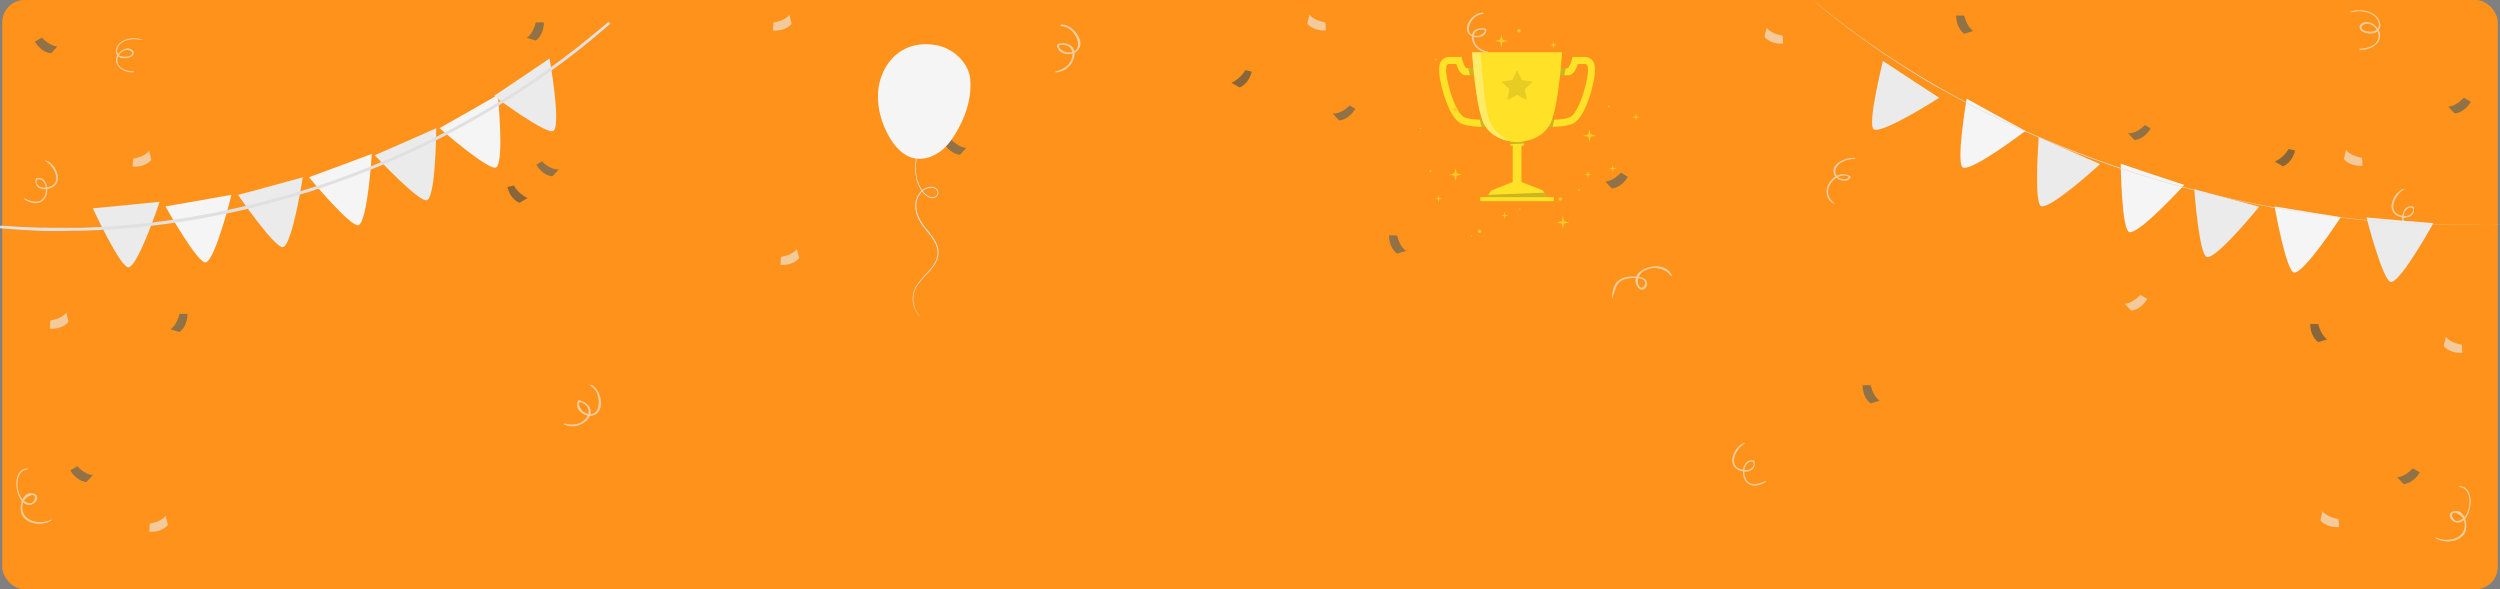 <svg xmlns="http://www.w3.org/2000/svg" width="1120" height="264" viewBox="0 0 1120 264">
  <rect x="0" y="0" width="1120" height="264" fill="#808080" stroke="none"/>
  <g id="Group_380" data-name="Group 380" transform="translate(-279 -137)">
    <rect id="Rectangle_1228" data-name="Rectangle 1228" width="1118" height="264" rx="10" transform="translate(280 137)" fill="#ff921a"/>
    <g id="Group_131" data-name="Group 131" transform="translate(915.172 150.036)">
      <g id="freepik--Characters--inject-14" transform="translate(8.544 10.368)">
        <path id="Path_1770" data-name="Path 1770" d="M213.285,155.926c1.6,0,2.745-.075,2.848-.082l-.22-3.156c-.069,0-7.315.473-11.041-1.029-2.964-1.208-6.237-9.545-7.685-16.908-.919-4.666-.419-6.134-.034-6.6.082-.1.3-.364,1.139-.364h2.889c.837,2.518,2.175,5.05,4.193,5.05H211.2v-3.15h-5.592a11.993,11.993,0,0,1-1.729-3.9l-.322-1.153h-5.263a4.371,4.371,0,0,0-3.582,1.523c-1.372,1.654-1.558,4.494-.624,9.215a59.735,59.735,0,0,0,3.342,11.1c1.9,4.474,4.007,7.212,6.258,8.124C206.457,155.714,210.554,155.926,213.285,155.926Z" transform="translate(-193.506 -122.523)" fill="#ffe227"/>
        <path id="Path_1771" data-name="Path 1771" d="M212.55,131.98h4.632v3.163h-3.918Z" transform="translate(-199.482 -124.83)" opacity="0.2"/>
        <path id="Path_1772" data-name="Path 1772" d="M224.484,168.683c-.124,0-1.249.082-2.848.082h-.83l-.686-3.17c2.3.069,4.117-.048,4.172-.055Z" transform="translate(-201.858 -135.362)" opacity="0.2"/>
        <path id="Path_1773" data-name="Path 1773" d="M265.208,155.927c-1.6,0-2.745-.075-2.848-.082l.213-3.156c.075,0,7.322.473,11.041-1.029,2.971-1.208,6.237-9.545,7.692-16.908.913-4.666.412-6.134,0-6.6-.082-.1-.3-.364-1.139-.364h-2.889c-.837,2.518-2.182,5.05-4.193,5.05h-5.833v-3.15h5.592a11.974,11.974,0,0,0,1.736-3.9l.322-1.153h5.263a4.378,4.378,0,0,1,3.582,1.523c1.372,1.654,1.551,4.494.624,9.215a59.737,59.737,0,0,1-3.349,11.1c-1.894,4.474-4,7.212-6.251,8.124C272.028,155.714,267.932,155.927,265.208,155.927Z" transform="translate(-215.114 -122.523)" fill="#ffe227"/>
        <path id="Path_1774" data-name="Path 1774" d="M274.172,131.98H269.54v3.163h3.918Z" transform="translate(-217.367 -124.83)" opacity="0.2"/>
        <path id="Path_1775" data-name="Path 1775" d="M262.36,168.683c.124,0,1.249.082,2.848.082h.83l.686-3.17c-2.3.069-4.117-.048-4.172-.055Z" transform="translate(-215.114 -135.362)" opacity="0.2"/>
        <path id="Path_1776" data-name="Path 1776" d="M220.38,204.514v1.77h32.985v-1.77h-2.827l-2.1-3.019-9.6-3.822V178.94h-3.925v18.733l-9.6,3.822-2.107,3.019Z" transform="translate(-201.94 -139.567)" fill="#ffe227"/>
        <rect id="Rectangle_71" data-name="Rectangle 71" width="6.093" height="1.969" transform="translate(37.983 41.871) rotate(180)" fill="#ffe227"/>
        <path id="Path_1777" data-name="Path 1777" d="M239.98,180.966l6.093-.268v-.988H239.98Z" transform="translate(-208.09 -139.808)" opacity="0.2"/>
        <path id="Path_1778" data-name="Path 1778" d="M215,121.56s1.544,25.519,5.565,32.573,12.605,7.651,14.609,7.651,10.581-.6,14.6-7.651,5.565-32.573,5.565-32.573Z" transform="translate(-200.251 -121.56)" fill="#ffe227"/>
        <path id="Path_1779" data-name="Path 1779" d="M232.177,161.5c-3.431-.583-8.667-2.326-11.542-7.363-4.021-7.054-5.565-32.573-5.565-32.573h3.795c.522,5.359,1.544,25.828,4.453,31.784C225.829,158.552,231.737,161.345,232.177,161.5Z" transform="translate(-200.273 -121.56)" fill="#fff" opacity="0.3"/>
        <path id="Path_1780" data-name="Path 1780" d="M251.831,215.278H224.5l.755-1.084,25.156-.954Z" transform="translate(-203.232 -150.331)" opacity="0.2"/>
        <path id="Path_1781" data-name="Path 1781" d="M241.21,133.3l2.168,4.4,4.844.7-3.506,3.417.83,4.831-4.337-2.278-4.337,2.278.83-4.831L234.19,138.4l4.851-.7Z" transform="translate(-206.273 -125.244)" opacity="0.1"/>
      </g>
      <g id="freepik--Sparkles--inject-14">
        <path id="Path_1900" data-name="Path 1900" d="M275.956,232.089l-2.436.446-.542,2.566-.542-2.566L270,232.089l2.429-.6.549-2.422.556,2.422Z" transform="translate(-208.967 -145.404)" fill="#ffc727"/>
        <path id="Path_1901" data-name="Path 1901" d="M235.809,112.842l-2.429.453-.549,2.559-.542-2.559-2.429-.453,2.422-.59.549-2.422.556,2.422Z" transform="translate(-196.37 -107.511)" fill="#ffc727"/>
        <path id="Path_1902" data-name="Path 1902" d="M205.879,200.629l-2.429.446-.542,2.566-.542-2.566-2.436-.453,2.422-.59.556-2.422.549,2.422Z" transform="translate(-186.978 -135.397)" fill="#ffc727"/>
        <path id="Path_1903" data-name="Path 1903" d="M293.279,175.039l-2.429.446-.542,2.566-.549-2.566-2.429-.446,2.422-.6.556-2.422.549,2.422Z" transform="translate(-214.405 -127.271)" fill="#ffc727"/>
        <path id="Path_1904" data-name="Path 1904" d="M322.968,163.428l-1.359.254-.3,1.434L321,163.682l-1.359-.254L321,163.1l.309-1.359.309,1.359Z" transform="translate(-224.544 -124.001)" fill="#ffc727"/>
        <path id="Path_1905" data-name="Path 1905" d="M237.178,228.118l-1.359.247-.309,1.434-.3-1.434-1.359-.247,1.352-.336.309-1.352.309,1.352Z" transform="translate(-197.622 -144.576)" fill="#ffc727"/>
        <path id="Path_1906" data-name="Path 1906" d="M269.1,116.081l-1.359.254-.3,1.434-.309-1.434-1.359-.254,1.359-.329.309-1.352.309,1.352Z" transform="translate(-207.639 -108.945)" fill="#ffc727"/>
        <path id="Path_1907" data-name="Path 1907" d="M307.758,197.218l-1.359.247-.309,1.434-.3-1.434-1.359-.247,1.352-.336.309-1.352.309,1.352Z" transform="translate(-219.771 -134.726)" fill="#ffc727"/>
        <path id="Path_1908" data-name="Path 1908" d="M291.638,201.231l-1.359.254-.3,1.434-.309-1.434-1.359-.254,1.352-.329.316-1.352.309,1.352Z" transform="translate(-214.713 -136.002)" fill="#ffc727"/>
        <path id="Path_1909" data-name="Path 1909" d="M194.078,217.161l-1.359.254-.309,1.434-.3-1.434-1.359-.254,1.352-.329.309-1.352.309,1.352Z" transform="translate(-184.097 -141.139)" fill="#ffc727"/>
        <path id="Path_1910" data-name="Path 1910" d="M204.858,158.608l-1.359.254-.309,1.427-.3-1.427-1.359-.254,1.352-.329.309-1.359.309,1.359Z" transform="translate(-187.48 -122.471)" fill="#ffc727"/>
        <path id="Path_1911" data-name="Path 1911" d="M284.842,211.34a.4.4,0,1,0,.346.395A.4.4,0,0,0,284.842,211.34Z" transform="translate(-213.516 -139.734)" fill="#ffc727"/>
        <path id="Path_1912" data-name="Path 1912" d="M191.242,125.85a.4.4,0,1,0,.346.395A.4.4,0,0,0,191.242,125.85Z" transform="translate(-184.142 -112.538)" fill="#ffc727"/>
        <path id="Path_1913" data-name="Path 1913" d="M304.272,156.5a.4.4,0,1,0,.346.395A.4.4,0,0,0,304.272,156.5Z" transform="translate(-219.613 -122.332)" fill="#ffc727"/>
        <path id="Path_1914" data-name="Path 1914" d="M187.752,199a.4.4,0,1,0,.346.395A.4.4,0,0,0,187.752,199Z" transform="translate(-183.047 -135.819)" fill="#ffc727"/>
        <path id="Path_1915" data-name="Path 1915" d="M181.291,171.21a.281.281,0,1,0,.238.278A.281.281,0,0,0,181.291,171.21Z" transform="translate(-181.054 -126.999)" fill="#ffc727"/>
        <path id="Path_1916" data-name="Path 1916" d="M246.1,224.19a.281.281,0,1,0,.281.281A.281.281,0,0,0,246.1,224.19Z" transform="translate(-201.379 -143.873)" fill="#ffc727"/>
        <path id="Path_1917" data-name="Path 1917" d="M214.611,241.81a.281.281,0,1,0,.238.278A.281.281,0,0,0,214.611,241.81Z" transform="translate(-191.51 -149.402)" fill="#ffc727"/>
        <path id="Path_1918" data-name="Path 1918" d="M272.455,217a.762.762,0,1,0,.69.758A.762.762,0,0,0,272.455,217Z" transform="translate(-209.521 -141.616)" fill="#ffc727"/>
        <path id="Path_1919" data-name="Path 1919" d="M245.525,106.45a.762.762,0,1,0,.689.758.762.762,0,0,0-.689-.758Z" transform="translate(-201.069 -106.45)" fill="#ffc727"/>
        <path id="Path_1920" data-name="Path 1920" d="M219.575,238.07a.755.755,0,1,0,.755.755.755.755,0,0,0-.755-.755Z" transform="translate(-192.905 -148.228)" fill="#ffc727"/>
      </g>
    </g>
    <g id="freepik--Confetti--inject-139" transform="translate(286.35 141.62)" opacity="0.59">
      <g id="freepik--confetti--inject-139-2" data-name="freepik--confetti--inject-139" transform="translate(0)">
        <path id="Path_2482" data-name="Path 2482" d="M380.61,23.76s-.29,5.23,3.6,8.14l4.07-1.24s-2.72-1.3-4.07-6.9Z" transform="translate(488.418 -21.416)" fill="#455a64"/>
        <path id="Path_2483" data-name="Path 2483" d="M363.2,142.32s-.29,5.23,3.59,8.14l4.08-1.24s-2.72-1.3-4.08-6.9Z" transform="translate(463.916 25.642)" fill="#455a64"/>
        <path id="Path_2484" data-name="Path 2484" d="M275.07,94s-.29,5.24,3.59,8.15l4.08-1.24S280,99.59,278.66,94Z" transform="translate(339.886 6.837)" fill="#455a64"/>
        <path id="Path_2485" data-name="Path 2485" d="M408.92,122.55s-.29,5.23,3.59,8.14l4.08-1.24s-2.72-1.3-4.08-6.9Z" transform="translate(618.711 17.948)" fill="#37474f"/>
        <path id="Path_2486" data-name="Path 2486" d="M480.86,51.48s-2.37,4.67-7.2,5.24l-2.9-3.11s3,.23,7-3.94Z" transform="translate(618.711 -10.491)" fill="#455a64"/>
        <path id="Path_2487" data-name="Path 2487" d="M458,164.05s-2.37,4.67-7.19,5.24l-2.91-3.11s3,.23,7-3.94Z" transform="translate(618.711 42.964)" fill="#455a64"/>
        <path id="Path_2488" data-name="Path 2488" d="M324.48,75.69s-2.37,4.67-7.19,5.25l-2.91-3.12s3,.24,7-3.93Z" transform="translate(397.446 -1.126)" fill="#455a64"/>
        <path id="Path_2489" data-name="Path 2489" d="M396.88,60s-2.37,4.67-7.19,5.24l-2.91-3.11s3.56.55,7.53-3.62Z" transform="translate(559.243 -7.1)" fill="#455a64"/>
        <path id="Path_2490" data-name="Path 2490" d="M402.12,66.85s-.93,5.16-5.39,7.09l-3.67-2.14a13.54,13.54,0,0,0,6.17-5.64Z" transform="translate(618.711 -4.039)" fill="#37474f"/>
        <path id="Path_2491" data-name="Path 2491" d="M122.25,26.83s.29,5.23-3.59,8.14l-4.08-1.24s2.72-1.3,4.08-6.9Z" transform="translate(114.027 -21.416)" fill="#455a64"/>
        <path id="Path_2492" data-name="Path 2492" d="M96.26,119.3s.29,5.24-3.59,8.15l-4.08-1.24s2.72-1.31,4.08-6.91Z" transform="translate(-19.618 16.685)" fill="#455a64"/>
        <path id="Path_2493" data-name="Path 2493" d="M27.94,35.44s2.37,4.68,7.2,5.25L38,37.58s-3,.23-7-3.94Z" transform="translate(-19.618 -21.416)" fill="#455a64"/>
        <path id="Path_2494" data-name="Path 2494" d="M43.78,163.12s2.37,4.67,7.19,5.24l2.91-3.11s-3,.23-7-3.93Z" transform="translate(-19.618 42.964)" fill="#455a64"/>
        <path id="Path_2495" data-name="Path 2495" d="M191.67,64.81s2.37,4.67,7.2,5.24l2.9-3.11s-3,.24-7-3.93Z" transform="translate(223.821 -5.334)" fill="#455a64"/>
        <path id="Path_2496" data-name="Path 2496" d="M296.19,22.5c-4.23-.42-9.93,6.63-5.8,10,2.29,1.89,7.3,1.07,7.24-2.45a.45.45,0,0,0-.37-.39c-3.32-.76-6.61.66-6.05,4.54a7.46,7.46,0,0,0,7,6.12c.2,0,.13-.35,0-.38-2.89-.61-5.62-2.41-6.19-5.5a4,4,0,0,1,.62-3.2,3.15,3.15,0,0,1,1.52-1c.49-.16,2.27-.44,2.66,0,.79.81-1.33,2.18-2,2.39a4.48,4.48,0,0,1-3.83-.36c-1.75-1.22-1.32-3.54-.47-5.18a7,7,0,0,1,5.74-4.1c.24,0,.12-.45-.07-.46Z" transform="translate(360.866 -21.416)" fill="#eceff1"/>
        <path id="Path_2497" data-name="Path 2497" d="M309.24,117.21c1.59-3.58,1.42-7.29,6.05-8.47,2-.53,6.85-1,8.38.81a2.21,2.21,0,0,1-.4,2.79c-1.2,1.07-2.11-.22-2.42-1.36a5.25,5.25,0,0,1,2.31-5.61,9.3,9.3,0,0,1,12.42,2c.17.21.36-.06.28-.24-3.55-8.17-20.6-2.49-15.13,5.35,1.66,2.37,4.58.27,4-2.23-.61-2.79-5.35-2.64-7.44-2.51a8.61,8.61,0,0,0-5.76,2.22c-1.86,1.82-2.1,4.7-2.49,7.14,0,.11.1.27.17.11Z" transform="translate(405.67 11.589)" fill="#eceff1"/>
        <path id="Path_2498" data-name="Path 2498" d="M426.9,22.36c3.33-1,7.89-.7,10.68,1.55,2.14,1.72,3.37,5.47.2,6.76-1.24.51-5.34.51-5.83-1.19-.35-1.18.92-1.88,1.93-2,3-.45,5.77,2.68,5.7,5.49-.1,4.21-5,5.6-8.46,5.64-.23,0-.17.42,0,.44,5.9.57,12.48-4.89,7.24-10.37-1.41-1.47-3.62-2.52-5.65-1.71-1.15.46-2.06,1.5-1.49,2.75.92,2,4.63,2.35,6.42,1.83a3.59,3.59,0,0,0,2.49-4.63c-1.45-5.32-8.9-6.43-13.32-4.83-.13.05-.08.36.07.31Z" transform="translate(618.711 -21.416)" fill="#eceff1"/>
        <path id="Path_2499" data-name="Path 2499" d="M450.88,77.85c-4,1.18-7.64,8.14-4,11.32,3.12,2.7,9.44,2.08,8.4-3.06a.33.33,0,0,0-.22-.25c-4.15-1-5.52,3.85-4.65,7.06,1.35,5,6.37,4.91,10,2.31.12-.09.07-.43-.1-.35-3,1.49-7.12,2.8-8.93-1-1-2-1-5.36.87-6.92a2.61,2.61,0,0,1,1.78-.71c1.38.17,1.15,1.67.37,2.61-1.24,1.52-3.74,1.36-5.41.77-5.7-2-1.78-9.41,1.93-11.49.11-.06.09-.35-.07-.3Z" transform="translate(618.711 2.109)" fill="#eceff1"/>
        <path id="Path_2500" data-name="Path 2500" d="M341.36,150.8c-4,1.18-7.65,8.15-4,11.32,3.13,2.7,9.45,2.09,8.41-3.05a.36.36,0,0,0-.22-.26c-4.16-1-5.53,3.86-4.66,7.06,1.36,5,6.38,4.91,10,2.31.12-.08.06-.43-.1-.34-3,1.48-7.12,2.8-8.93-1-1-2-1-5.37.87-6.93a2.53,2.53,0,0,1,1.78-.7c1.38.16,1.14,1.66.36,2.61-1.24,1.51-3.74,1.35-5.4.76-5.71-2-1.79-9.41,1.93-11.48.11-.07.08-.35-.07-.31Z" transform="translate(432.845 42.964)" fill="#eceff1"/>
        <path id="Path_2501" data-name="Path 2501" d="M475.68,170.57c6.74.54,5.52,13.34.08,15.07a2.66,2.66,0,0,1-2.07-.11,3,3,0,0,1-1.22-2.6c.64-2.2,4.27.58,4.75,1.44a6.3,6.3,0,0,1-.51,7.36c-2.78,3-8.08,3.15-11.55,1.4-.18-.09-.21.25-.09.33,3.73,2.4,10,2,12.76-1.74,2.21-3,.68-11.07-4.15-10.35-4.5.66-1.39,5.78,2,5.11s4.63-5.21,5-8c.42-3.53-.64-8.3-5-8.22-.14,0-.12.31,0,.32Z" transform="translate(618.711 42.964)" fill="#eceff1"/>
        <path id="Path_2502" data-name="Path 2502" d="M366.82,68c-3.53-.45-11.13,2.53-9.15,7.34,1.05,2.58,5.77,4.23,7.32,1.28a.35.35,0,0,0-.18-.44c-7.37-4.17-15.12,7.88-7.3,12.31.24.14.23-.27.09-.38a6.15,6.15,0,0,1-1.53-8.65,8,8,0,0,1,3.28-3c1-.47,3.54-1.14,4.47-.16.43.46.42-.12.2.42-.14.33-.59.51-.9.63a3.65,3.65,0,0,1-2.42-.08,3.39,3.39,0,0,1-2.5-3.89c.87-3.62,5.49-4.94,8.71-5,.23,0,.09-.42-.09-.44Z" transform="translate(456.686 -1.835)" fill="#eceff1"/>
        <path id="Path_2503" data-name="Path 2503" d="M396,115.16s-2.37,4.67-7.19,5.25l-2.91-3.12s3,.24,7-3.93Z" transform="translate(558.62 14.136)" fill="#eceff1"/>
        <path id="Path_2504" data-name="Path 2504" d="M432.35,73.62s-5.2.65-8.37-3l1-4.15s1.49,2.63,7.17,3.59Z" transform="translate(618.711 -3.98)" fill="#eceff1"/>
        <path id="Path_2505" data-name="Path 2505" d="M421.83,188.52s-5.2.65-8.36-3l.95-4.15s1.49,2.62,7.17,3.59Z" transform="translate(618.711 42.964)" fill="#eceff1"/>
        <path id="Path_2506" data-name="Path 2506" d="M353,36.31s-5.2.64-8.37-3l1-4.14s1.49,2.62,7.16,3.59Z" transform="translate(438.49 -21.416)" fill="#eceff1"/>
        <path id="Path_2507" data-name="Path 2507" d="M268,30.4s-5.2.64-8.37-3l.95-4.15s1.49,2.63,7.17,3.6Z" transform="translate(318.682 -21.416)" fill="#eceff1"/>
        <path id="Path_2508" data-name="Path 2508" d="M477.06,134s-5.2.65-8.37-3l1-4.15s1.49,2.62,7.17,3.59Z" transform="translate(618.711 19.388)" fill="#eceff1"/>
        <path id="Path_2509" data-name="Path 2509" d="M214.63,27.85c5.05-.5,11.88,7.94,6.94,12-2.74,2.26-8.73,1.28-8.67-2.93a.56.56,0,0,1,.45-.47c4-.91,7.91.79,7.23,5.43a8.89,8.89,0,0,1-8.35,7.32c-.24,0-.16-.41,0-.45,3.46-.73,6.73-2.88,7.41-6.58a4.76,4.76,0,0,0-.75-3.83,3.8,3.8,0,0,0-1.81-1.21c-.59-.18-2.72-.52-3.19,0-.94,1,1.6,2.6,2.35,2.86a5.39,5.39,0,0,0,4.57-.43c2.1-1.47,1.58-4.24.57-6.2-1.37-2.65-3.78-4.81-6.87-4.91-.28,0-.13-.53.09-.55Z" transform="translate(253.365 -21.416)" fill="#eceff1"/>
        <path id="Path_2510" data-name="Path 2510" d="M132.47,139.91c4.71,1.92,6.81,12.57.55,13.85-3.48.71-8.32-2.94-6.3-6.64a.57.57,0,0,1,.62-.21c3.93,1.05,6.62,4.4,3.86,8.18a8.91,8.91,0,0,1-10.81,2.58c-.22-.1.06-.44.25-.38,3.4,1,7.29.59,9.62-2.37a4.73,4.73,0,0,0,1.12-3.73,3.67,3.67,0,0,0-1-1.92c-.43-.44-2.16-1.73-2.8-1.52-1.29.42.2,3,.75,3.62a5.37,5.37,0,0,0,4.25,1.75c2.53-.31,3.37-3,3.38-5.22,0-3-1.1-6-3.78-7.54-.25-.14.13-.53.33-.45Z" transform="translate(124.937 27.819)" fill="#eceff1"/>
        <path id="Path_2511" data-name="Path 2511" d="M75.73,34.82c-2.85-.83-6.77-.6-9.17,1.33-1.84,1.48-2.89,4.7-.17,5.81,1.07.43,4.59.43,5-1,.3-1-.79-1.61-1.66-1.74-2.56-.4-4.95,2.3-4.9,4.71.09,3.61,4.3,4.81,7.28,4.84.19,0,.14.37,0,.38-5.07.49-10.72-4.2-6.22-8.91,1.2-1.24,3.11-2.19,4.84-1.49,1,.39,1.77,1.28,1.28,2.36-.79,1.72-4,2-5.52,1.57a3.08,3.08,0,0,1-2.13-4c1.24-4.55,7.64-5.5,11.44-4.13C75.91,34.55,75.87,34.86,75.73,34.82Z" transform="translate(-19.618 -21.416)" fill="#eceff1"/>
        <path id="Path_2512" data-name="Path 2512" d="M32.71,68.88c4,1.17,7.65,8.14,4,11.32-3.13,2.7-9.45,2.08-8.41-3.06a.3.3,0,0,1,.22-.25c4.15-1,5.53,3.85,4.66,7.06-1.36,5-6.38,4.91-10,2.3-.12-.08-.06-.42.1-.34,3,1.49,7.12,2.8,8.93-1,1-2,1-5.37-.87-6.93a2.58,2.58,0,0,0-1.78-.7c-1.38.17-1.15,1.66-.37,2.61,1.25,1.51,3.75,1.36,5.41.77,5.71-2,1.79-9.41-1.93-11.49-.11-.06-.08-.35.07-.3Z" transform="translate(-19.618 -1.631)" fill="#eceff1"/>
        <path id="Path_2513" data-name="Path 2513" d="M24.71,162.64c-6.74.54-5.53,13.34-.08,15.07a2.63,2.63,0,0,0,2.06-.11,3,3,0,0,0,1.22-2.6c-.64-2.21-4.27.58-4.75,1.44a6.28,6.28,0,0,0,.52,7.36c2.77,3,8.07,3.15,11.54,1.4.19-.09.22.25.09.33-3.73,2.4-10,2.05-12.75-1.74-2.22-3-.69-11.07,4.14-10.36,4.5.67,1.39,5.79-2,5.11s-4.64-5.2-5-8c-.41-3.53.64-8.3,5-8.22.14,0,.13.31,0,.32Z" transform="translate(-19.618 42.964)" fill="#eceff1"/>
        <path id="Path_2514" data-name="Path 2514" d="M71.68,73.9s5.2.65,8.37-3l-1-4.15s-1.49,2.63-7.17,3.59Z" transform="translate(-19.618 -3.871)" fill="#eceff1"/>
        <path id="Path_2515" data-name="Path 2515" d="M160.28,30.48s5.2.65,8.37-3l-1-4.15s-1.48,2.63-7.16,3.59Z" transform="translate(178.647 -21.416)" fill="#eceff1"/>
        <path id="Path_2516" data-name="Path 2516" d="M161.68,105.63s5.2.65,8.37-3l-1-4.15s-1.49,2.63-7.17,3.6Z" transform="translate(180.62 8.409)" fill="#eceff1"/>
        <path id="Path_2517" data-name="Path 2517" d="M79.12,190.62s5.2.64,8.37-3l-1-4.15S85,186.06,79.36,187Z" transform="translate(-19.618 42.964)" fill="#eceff1"/>
        <path id="Path_2518" data-name="Path 2518" d="M34.58,126.23s5.2.64,8.37-3L42,119s-1.49,2.63-7.17,3.6Z" transform="translate(-19.618 16.368)" fill="#eceff1"/>
        <g id="Group_294" data-name="Group 294" opacity="0.4">
          <path id="Path_2519" data-name="Path 2519" d="M296.19,22.5c-4.23-.42-9.93,6.63-5.8,10,2.29,1.89,7.3,1.07,7.24-2.45a.45.45,0,0,0-.37-.39c-3.32-.76-6.61.66-6.05,4.54a7.46,7.46,0,0,0,7,6.12c.2,0,.13-.35,0-.38-2.89-.61-5.62-2.41-6.19-5.5a4,4,0,0,1,.62-3.2,3.15,3.15,0,0,1,1.52-1c.49-.16,2.27-.44,2.66,0,.79.81-1.33,2.18-2,2.39a4.48,4.48,0,0,1-3.83-.36c-1.75-1.22-1.32-3.54-.47-5.18a7,7,0,0,1,5.74-4.1c.24,0,.12-.45-.07-.46Z" transform="translate(360.947 -21.416)" fill="#fff"/>
          <path id="Path_2520" data-name="Path 2520" d="M309.24,117.21c1.59-3.58,1.42-7.29,6.05-8.47,2-.53,6.85-1,8.38.81a2.21,2.21,0,0,1-.4,2.79c-1.2,1.07-2.11-.22-2.42-1.36a5.25,5.25,0,0,1,2.31-5.61,9.3,9.3,0,0,1,12.42,2c.17.21.36-.06.28-.24-3.55-8.17-20.6-2.49-15.13,5.35,1.66,2.37,4.58.27,4-2.23-.61-2.79-5.35-2.64-7.44-2.51a8.61,8.61,0,0,0-5.76,2.22c-1.86,1.82-2.1,4.7-2.49,7.14,0,.11.1.27.17.11Z" transform="translate(405.763 11.589)" fill="#fff"/>
          <path id="Path_2521" data-name="Path 2521" d="M426.9,22.36c3.33-1,7.89-.7,10.68,1.55,2.14,1.72,3.37,5.47.2,6.76-1.24.51-5.34.51-5.83-1.19-.35-1.18.92-1.88,1.93-2,3-.45,5.77,2.68,5.7,5.49-.1,4.21-5,5.6-8.46,5.64-.23,0-.17.42,0,.44,5.9.57,12.48-4.89,7.24-10.37-1.41-1.47-3.62-2.52-5.65-1.71-1.15.46-2.06,1.5-1.49,2.75.92,2,4.63,2.35,6.42,1.83a3.59,3.59,0,0,0,2.49-4.63c-1.45-5.32-8.9-6.43-13.32-4.83-.13.05-.08.36.07.31Z" transform="translate(618.711 -21.416)" fill="#fff"/>
          <path id="Path_2522" data-name="Path 2522" d="M450.88,77.85c-4,1.18-7.64,8.14-4,11.32,3.12,2.7,9.44,2.08,8.4-3.06a.33.33,0,0,0-.22-.25c-4.15-1-5.52,3.85-4.65,7.06,1.35,5,6.37,4.91,10,2.31.12-.09.07-.43-.1-.35-3,1.49-7.12,2.8-8.93-1-1-2-1-5.36.87-6.92a2.61,2.61,0,0,1,1.78-.71c1.38.17,1.15,1.67.37,2.61-1.24,1.52-3.74,1.36-5.41.77-5.7-2-1.78-9.41,1.93-11.49.11-.06.09-.35-.07-.3Z" transform="translate(618.711 2.109)" fill="#fff"/>
          <path id="Path_2523" data-name="Path 2523" d="M341.36,150.8c-4,1.18-7.65,8.15-4,11.32,3.13,2.7,9.45,2.09,8.41-3.05a.36.36,0,0,0-.22-.26c-4.16-1-5.53,3.86-4.66,7.06,1.36,5,6.38,4.91,10,2.31.12-.08.06-.43-.1-.34-3,1.48-7.12,2.8-8.93-1-1-2-1-5.37.87-6.93a2.53,2.53,0,0,1,1.78-.7c1.38.16,1.14,1.66.36,2.61-1.24,1.51-3.74,1.35-5.4.76-5.71-2-1.79-9.41,1.93-11.48.11-.07.08-.35-.07-.31Z" transform="translate(432.942 42.964)" fill="#fff"/>
          <path id="Path_2524" data-name="Path 2524" d="M475.68,170.57c6.74.54,5.52,13.34.08,15.07a2.66,2.66,0,0,1-2.07-.11,3,3,0,0,1-1.22-2.6c.64-2.2,4.27.58,4.75,1.44a6.3,6.3,0,0,1-.51,7.36c-2.78,3-8.08,3.15-11.55,1.4-.18-.09-.21.25-.09.33,3.73,2.4,10,2,12.76-1.74,2.21-3,.68-11.07-4.15-10.35-4.5.66-1.39,5.78,2,5.11s4.63-5.21,5-8c.42-3.53-.64-8.3-5-8.22-.14,0-.12.31,0,.32Z" transform="translate(618.711 42.964)" fill="#fff"/>
          <path id="Path_2525" data-name="Path 2525" d="M366.82,68c-3.53-.45-11.13,2.53-9.15,7.34,1.05,2.58,5.77,4.23,7.32,1.28a.35.35,0,0,0-.18-.44c-7.37-4.17-15.12,7.88-7.3,12.31.24.14.23-.27.09-.38a6.15,6.15,0,0,1-1.53-8.65,8,8,0,0,1,3.28-3c1-.47,3.54-1.14,4.47-.16.43.46.42-.12.2.42-.14.33-.59.51-.9.63a3.65,3.65,0,0,1-2.42-.08,3.39,3.39,0,0,1-2.5-3.89c.87-3.62,5.49-4.94,8.71-5,.23,0,.09-.42-.09-.44Z" transform="translate(456.788 -1.835)" fill="#fff"/>
          <path id="Path_2526" data-name="Path 2526" d="M214.63,27.85c5.05-.5,11.88,7.94,6.94,12-2.74,2.26-8.73,1.28-8.67-2.93a.56.56,0,0,1,.45-.47c4-.91,7.91.79,7.23,5.43a8.89,8.89,0,0,1-8.35,7.32c-.24,0-.16-.41,0-.45,3.46-.73,6.73-2.88,7.41-6.58a4.76,4.76,0,0,0-.75-3.83,3.8,3.8,0,0,0-1.81-1.21c-.59-.18-2.72-.52-3.19,0-.94,1,1.6,2.6,2.35,2.86a5.39,5.39,0,0,0,4.57-.43c2.1-1.47,1.58-4.24.57-6.2-1.37-2.65-3.78-4.81-6.87-4.91-.28,0-.13-.53.09-.55Z" transform="translate(253.422 -21.416)" fill="#fff"/>
          <path id="Path_2527" data-name="Path 2527" d="M132.47,139.91c4.71,1.92,6.81,12.57.55,13.85-3.48.71-8.32-2.94-6.3-6.64a.57.57,0,0,1,.62-.21c3.93,1.05,6.62,4.4,3.86,8.18a8.91,8.91,0,0,1-10.81,2.58c-.22-.1.06-.44.25-.38,3.4,1,7.29.59,9.62-2.37a4.73,4.73,0,0,0,1.12-3.73,3.67,3.67,0,0,0-1-1.92c-.43-.44-2.16-1.73-2.8-1.52-1.29.42.2,3,.75,3.62a5.37,5.37,0,0,0,4.25,1.75c2.53-.31,3.37-3,3.38-5.22,0-3-1.1-6-3.78-7.54-.25-.14.13-.53.33-.45Z" transform="translate(124.968 27.819)" fill="#fff"/>
          <path id="Path_2528" data-name="Path 2528" d="M75.73,34.82c-2.85-.83-6.77-.6-9.17,1.33-1.84,1.48-2.89,4.7-.17,5.81,1.07.43,4.59.43,5-1,.3-1-.79-1.61-1.66-1.74-2.56-.4-4.95,2.3-4.9,4.71.09,3.61,4.3,4.81,7.28,4.84.19,0,.14.37,0,.38-5.07.49-10.72-4.2-6.22-8.91,1.2-1.24,3.11-2.19,4.84-1.49,1,.39,1.77,1.28,1.28,2.36-.79,1.72-4,2-5.52,1.57a3.08,3.08,0,0,1-2.13-4c1.24-4.55,7.64-5.5,11.44-4.13C75.91,34.55,75.87,34.86,75.73,34.82Z" transform="translate(-19.618 -21.416)" fill="#fff"/>
          <path id="Path_2529" data-name="Path 2529" d="M32.71,68.88c4,1.17,7.65,8.14,4,11.32-3.13,2.7-9.45,2.08-8.41-3.06a.3.3,0,0,1,.22-.25c4.15-1,5.53,3.85,4.66,7.06-1.36,5-6.38,4.91-10,2.3-.12-.08-.06-.42.1-.34,3,1.49,7.12,2.8,8.93-1,1-2,1-5.37-.87-6.93a2.58,2.58,0,0,0-1.78-.7c-1.38.17-1.15,1.66-.37,2.61,1.25,1.51,3.75,1.36,5.41.77,5.71-2,1.79-9.41-1.93-11.49-.11-.06-.08-.35.07-.3Z" transform="translate(-19.618 -1.631)" fill="#fff"/>
          <path id="Path_2530" data-name="Path 2530" d="M24.71,162.64c-6.74.54-5.53,13.34-.08,15.07a2.63,2.63,0,0,0,2.06-.11,3,3,0,0,0,1.22-2.6c-.64-2.21-4.27.58-4.75,1.44a6.28,6.28,0,0,0,.52,7.36c2.77,3,8.07,3.15,11.54,1.4.19-.09.22.25.09.33-3.73,2.4-10,2.05-12.75-1.74-2.22-3-.69-11.07,4.14-10.36,4.5.67,1.39,5.79-2,5.11s-4.64-5.2-5-8c-.41-3.53.64-8.3,5-8.22.14,0,.13.31,0,.32Z" transform="translate(-19.618 42.964)" fill="#fff"/>
        </g>
        <path id="Path_2531" data-name="Path 2531" d="M116.07,71.72s2.37,4.67,7.19,5.24l2.91-3.11s-3.56.55-7.53-3.62Z" transform="translate(116.853 -2.577)" fill="#455a64"/>
        <path id="Path_2532" data-name="Path 2532" d="M110.83,78.62s.93,5.15,5.38,7.09l3.68-2.15a13.48,13.48,0,0,1-6.17-5.63Z" transform="translate(109.142 0.533)" fill="#37474f"/>
        <path id="Path_2533" data-name="Path 2533" d="M273.91,53.66s-2.37,4.67-7.19,5.24l-2.91-3.11s3.56.55,7.54-3.62Z" transform="translate(325.893 -9.547)" fill="#455a64"/>
        <path id="Path_2534" data-name="Path 2534" d="M254.4,48.85S253.47,54,249,56l-3.68-2.15a13.48,13.48,0,0,0,6.17-5.63Z" transform="translate(299.011 -21.416)" fill="#37474f"/>
      </g>
    </g>
    <g id="freepik--background-complete--inject-76" transform="translate(279 137)">
      <g id="Group_297" data-name="Group 297" transform="translate(393.327 19.788)">
        <path id="Path_2535" data-name="Path 2535" d="M463.144,202.12a6.575,6.575,0,0,1-.762-.762,10.172,10.172,0,0,1-1.676-2.583,11.709,11.709,0,0,1-1.067-4.746,11.13,11.13,0,0,1,1.8-6.118,45.833,45.833,0,0,1,5.043-5.965,23.618,23.618,0,0,0,2.628-3.405,10.8,10.8,0,0,0,1.592-4.2,8.746,8.746,0,0,0-.716-4.624,19.808,19.808,0,0,0-2.628-4.228c-1.036-1.356-2.179-2.689-3.223-4.137a19.983,19.983,0,0,1-2.583-4.769,12.007,12.007,0,0,1-.709-5.394,9.227,9.227,0,0,1,2.118-4.876,6.857,6.857,0,0,1,4.457-2.453,3.939,3.939,0,0,1,2.484.5,2.644,2.644,0,0,1,1.249,2.156,2.339,2.339,0,0,1-1.341,2.011,3.047,3.047,0,0,1-2.346.229,7.313,7.313,0,0,1-3.474-2.674,15.481,15.481,0,0,1-2.994-7.2,23.616,23.616,0,0,1-.061-6.453,45.633,45.633,0,0,1,.869-4.792c.3-1.3.571-2.286.762-2.971l.221-.762a.914.914,0,0,1,.084-.259,1.191,1.191,0,0,1-.046.267c-.038.2-.1.457-.175.762-.16.716-.381,1.714-.67,2.994a46.034,46.034,0,0,0-.762,4.777,23.186,23.186,0,0,0,.114,6.377,15.313,15.313,0,0,0,2.971,7.032,7,7,0,0,0,3.3,2.529,2.712,2.712,0,0,0,2.065-.206,1.935,1.935,0,0,0,1.128-1.668,2.285,2.285,0,0,0-1.074-1.813,3.466,3.466,0,0,0-2.225-.434,6.438,6.438,0,0,0-4.175,2.286,8.868,8.868,0,0,0-2.011,4.624,11.627,11.627,0,0,0,.693,5.2,19.475,19.475,0,0,0,2.529,4.67c1.029,1.425,2.164,2.75,3.207,4.122a20.8,20.8,0,0,1,2.674,4.327,9.1,9.1,0,0,1,.724,4.83,11.108,11.108,0,0,1-1.661,4.35,23.619,23.619,0,0,1-2.682,3.451,42.841,42.841,0,0,0-5.051,5.889,10.833,10.833,0,0,0-1.828,6,11.713,11.713,0,0,0,.974,4.676,10.665,10.665,0,0,0,1.593,2.592C462.885,201.846,463.16,202.1,463.144,202.12Z" transform="translate(-444.07 -79.928)" fill="#e0e0e0"/>
        <path id="Path_2536" data-name="Path 2536" d="M464.006,53.664c-11.062-1.524-19.2,4.312-22.855,13.142S439.307,86,443.909,94.355c2.56,4.655,6.392,9.142,11.588,10.193,4.259.876,8.738-.762,12.121-3.466s5.8-6.453,7.847-10.277c3.664-6.818,5.851-14.521,5.005-22.215-.762-6.735-7.618-13.919-16.486-14.925" transform="translate(-439.202 -53.423)" fill="#f5f5f5"/>
        <path id="Path_2537" data-name="Path 2537" d="M462.354,119.58c-.411.571-1.3,2.567-1.615,3.192a1.1,1.1,0,0,0-.145.952.762.762,0,0,0,.975.312,2.24,2.24,0,0,0,.876-.686,1.059,1.059,0,1,0,2.065-.465,1.882,1.882,0,0,0,.83.716.655.655,0,0,0,.868-.449.975.975,0,0,0-.289-.632l-2.179-2.743" transform="translate(-444.285 -73.05)" fill="#f5f5f5"/>
      </g>
      <path id="Path_2544" data-name="Path 2544" d="M64.54,78.217S79.321,104.6,82.718,103.281C87.1,101.588,94.125,73,94.125,73S67.183,77.846,64.54,78.217Z" transform="translate(9.574 14.253)" fill="#f5f5f5"/>
      <path id="Path_2545" data-name="Path 2545" d="M92.59,73.6s17.076,24.9,20.346,23.325c4.208-2.075,8.66-31.22,8.66-31.22S95.2,73,92.59,73.6Z" transform="translate(14.042 13.716)" fill="#ebebeb"/>
      <path id="Path_2546" data-name="Path 2546" d="M120,66.347s19.256,23.29,22.363,21.412c4.011-2.458,5.8-31.869,5.8-31.869S122.539,65.5,120,66.347Z" transform="translate(18.408 13.041)" fill="#f5f5f5"/>
      <path id="Path_2547" data-name="Path 2547" d="M145.44,57.2s20.589,22.154,23.58,20.067c3.86-2.678,3.942-32.159,3.942-32.159S147.932,56.2,145.44,57.2Z" transform="translate(22.461 12.331)" fill="#ebebeb"/>
      <path id="Path_2548" data-name="Path 2548" d="M170.46,45.984s22.757,19.905,25.5,17.529c3.571-3.072.591-32.4.591-32.4S172.825,44.743,170.46,45.984Z" transform="translate(26.446 11.42)" fill="#f5f5f5"/>
      <path id="Path_2549" data-name="Path 2549" d="M194.25,32.56s24.206,18.12,26.78,15.535c3.316-3.327-1.866-32.344-1.866-32.344S196.511,31.111,194.25,32.56Z" transform="translate(27.038 10.435)" fill="#ebebeb"/>
      <path id="Path_2550" data-name="Path 2550" d="M36.49,80.481s12.66,27.464,16.149,26.409C57.149,105.545,66.4,77.56,66.4,77.56S39.168,80.308,36.49,80.481Z" transform="translate(5.106 12.842)" fill="#ebebeb"/>
      <path id="Path_2551" data-name="Path 2551" d="M273.591,0l-.568.51q-.591.487-1.7,1.461L268.56,4.289,266.786,5.8l-2.052,1.658L259.9,11.373l-5.866,4.51c-1.043.812-2.156,1.623-3.292,2.458l-3.547,2.585c-.614.441-1.159.893-1.855,1.333L243.4,23.6l-4.023,2.782a385.511,385.511,0,0,1-40.343,23.939c-7.883,3.988-16.23,7.964-25.1,11.767s-18.155,7.315-27.823,10.6l-7.222,2.388-7.176,2.191-1.785.533-1.785.5-3.547.985-3.478.974-3.478.893c-2.319.568-4.637,1.159-6.956,1.7l-6.828,1.553c-2.319.5-4.51.916-6.736,1.368l-3.327.707-3.281.568c-8.695,1.611-17.03,2.655-24.832,3.571S50.612,92,43.889,92.257L39,92.465c-1.577.07-3.13,0-4.637.093-3,0-5.8.1-8.5,0s-5.124,0-7.4-.116l-6.214-.267c-.927,0-1.809-.07-2.643-.128L7.29,91.886l-3.64-.255-2.226-.174-.754-.07h.754l2.237.2,3.629.232,2.319.151c.823,0,1.7.07,2.643.116l6.2.232c2.319.07,4.742,0,7.4.1s5.483,0,8.5-.07c1.507,0,3.049,0,4.637-.1l4.881-.209c6.678-.278,13.912-.881,21.783-1.681s16.126-1.971,24.8-3.594l3.35-.556,3.3-.672c2.214-.452,4.463-.869,6.712-1.368l6.84-1.542c2.319-.522,4.637-1.159,6.956-1.716l3.478-.893,3.478-.974,3.478-.985,1.785-.5,1.774-.545,7.176-2.179,7.211-2.388c9.645-3.281,18.931-6.851,27.823-10.584s17.2-7.756,25.087-11.744a389.68,389.68,0,0,0,40.355-23.858l4.023-2.782c.661-.441,1.3-.893,1.936-1.333l1.855-1.333,3.547-2.574c1.159-.835,2.261-1.635,3.316-2.446l5.878-4.486,4.846-3.9L266.728,5.8,268.5,4.3l2.782-2.319L273,.487Z" transform="translate(-0.6 10.267)" fill="#455a64"/>
      <path id="Path_2552" data-name="Path 2552" d="M28.271,93.274H23.124c-1.646,0-3.2,0-4.637-.081l-7.246-.383a11.034,11.034,0,0,1-1.669-.081l-8.185-.591-.777-.07.081-1.159h.777l8.185.533,1.646.07,7.188.267c1.449,0,2.979,0,4.579.07h12.9c.985,0,1.982,0,2.991-.081l4.892-.209c6.04-.255,12.949-.788,21.737-1.681,7.35-.893,15.917-1.959,24.739-3.605l6.585-1.24,2.319-.464c1.449-.29,2.9-.58,4.347-.9l6.84-1.542c1.472-.336,2.956-.707,4.44-1.09l2.481-.626,6.956-1.855,7.2-1.971,7.164-2.191,7.2-2.319c9.274-3.142,18.549-6.7,27.742-10.573,8.185-3.478,16.613-7.454,25.052-11.732a388.579,388.579,0,0,0,40.3-23.928l8.869-6.2,2.945-2.179c.974-.719,1.924-1.4,2.829-2.1l5.878-4.5,8.672-7.025,4.5-3.768.6-.487L274,.461l-.591.51-8.289,7.014L260.281,11.9l-5.878,4.51c-.9.719-1.866,1.414-2.863,2.145L246.9,21.943l-1.217.869-5.959,4.127A390.481,390.481,0,0,1,199.3,50.948c-8.474,4.3-16.926,8.266-25.134,11.79-9.2,3.884-18.549,7.454-27.823,10.619l-7.222,2.388-17.842,5.182-3.478.893-2.492.626c-1.484.383-2.968.765-4.463,1.09l-6.828,1.542c-1.484.336-2.945.626-4.405.9l-2.319.475-6.608,1.229C81.7,89.333,73.1,90.4,65.751,91.257,56.929,92.15,50,92.671,43.91,92.9l-4.881.209c-1.043,0-2.064,0-3.072.07H32.444C31.007,93.251,29.616,93.274,28.271,93.274Z" transform="translate(-0.61 10.2)" fill="#e0e0e0"/>
      <g id="Group_296" data-name="Group 296" transform="translate(812.123)">
        <path id="Path_2553" data-name="Path 2553" d="M318.244,37.92s-5.043,29.817-1.577,30.918c4.486,1.426,27.916-16.45,27.916-16.45S320.539,39.288,318.244,37.92Z" transform="translate(-249.314 6.266)" fill="#f5f5f5"/>
        <path id="Path_2554" data-name="Path 2554" d="M341.834,52.74s-2.319,30.142,1.159,30.942C347.631,84.7,369.321,64.8,369.321,64.8S344.245,53.9,341.834,52.74Z" transform="translate(-240.599 8.715)" fill="#ebebeb"/>
        <path id="Path_2555" data-name="Path 2555" d="M369,62.92s.359,30.234,3.976,30.7c4.637.6,24.519-21.169,24.519-21.169S371.446,63.847,369,62.92Z" transform="translate(-231.047 10.396)" fill="#f5f5f5"/>
        <path id="Path_2556" data-name="Path 2556" d="M393.53,72.69s2.133,30.142,5.8,30.42c4.7.325,23.255-22.571,23.255-22.571S396.092,73.478,393.53,72.69Z" transform="translate(-222.615 12.066)" fill="#ebebeb"/>
        <path id="Path_2557" data-name="Path 2557" d="M420.28,79.36s5.24,29.771,8.88,29.655c4.707-.151,20.8-24.855,20.8-24.855S422.912,79.87,420.28,79.36Z" transform="translate(-213.393 13.129)" fill="#f5f5f5"/>
        <path id="Path_2558" data-name="Path 2558" d="M447.4,83.62s7.477,29.3,11.106,28.9c4.637-.51,18.85-26.351,18.85-26.351S450.066,83.945,447.4,83.62Z" transform="translate(-199.343 13.807)" fill="#ebebeb"/>
        <path id="Path_2559" data-name="Path 2559" d="M293.971,23.43s-7.373,29.319-4,30.7c4.359,1.774,29.156-14.2,29.156-14.2S296.162,24.972,293.971,23.43Z" transform="translate(-262.519 3.872)" fill="#ebebeb"/>
        <path id="Path_2560" data-name="Path 2560" d="M574.047,100.568h-.873l-2.539.07-4.152.1-2.645.07H553.723l-8.436-.175c-1.508,0-3.081-.093-4.694-.163l-5-.21-2.645-.116-2.645-.175-5.567-.361a492.233,492.233,0,0,1-52.972-6.71c-9.851-1.841-20.139-4.019-30.7-6.617s-21.4-5.662-32.3-9.18l-8.119-2.679L392.7,71.608l-1.97-.7-1.944-.746-3.835-1.433-3.835-1.456-3.755-1.526c-2.473-1.025-4.972-1.98-7.379-3.029l-7.18-3.11c-2.367-1.025-4.668-2.12-6.955-3.169l-3.412-1.573-3.332-1.619c-8.86-4.217-17.018-8.667-24.6-12.814S310.1,31.977,303.975,27.97l-4.483-2.924c-1.468-.944-2.83-1.934-4.192-2.854-2.645-1.864-5.289-3.6-7.577-5.324s-4.522-3.262-6.479-4.765L275.955,7.98c-.793-.617-1.56-1.165-2.261-1.759l-1.931-1.584-3.041-2.493L266.8.536,266.17,0s.225.163.648.513l1.891,1.514,3.055,2.47,1.944,1.573c.7.571,1.468,1.165,2.274,1.759l5.289,4.1c1.97,1.479,4.165,3.029,6.493,4.741s4.893,3.495,7.6,5.3c1.322.92,2.724,1.91,4.192,2.842l4.483,2.912c6.122,4,13.038,8.154,20.536,12.418s15.749,8.62,24.608,12.814l3.332,1.619,3.412,1.561c2.288,1.048,4.575,2.132,6.942,3.169l7.18,3.1c2.407,1.048,4.893,2,7.379,3.029l3.755,1.514,3.822,1.456,3.914,1.491,1.944.746,1.97.687,7.934,2.819,8.119,2.679c10.909,3.495,21.713,6.582,32.251,9.238s20.84,4.788,30.678,6.628a498.954,498.954,0,0,0,52.893,6.78l5.554.373,2.645.175,2.645.116,5,.233c1.613.07,3.174.151,4.694.163l8.423.2h12.747l4.139-.07h2.552A5.032,5.032,0,0,1,574.047,100.568Z" transform="translate(-266.17 0)" fill="#e0e0e0"/>
      </g>
    </g>
  </g>
</svg>
